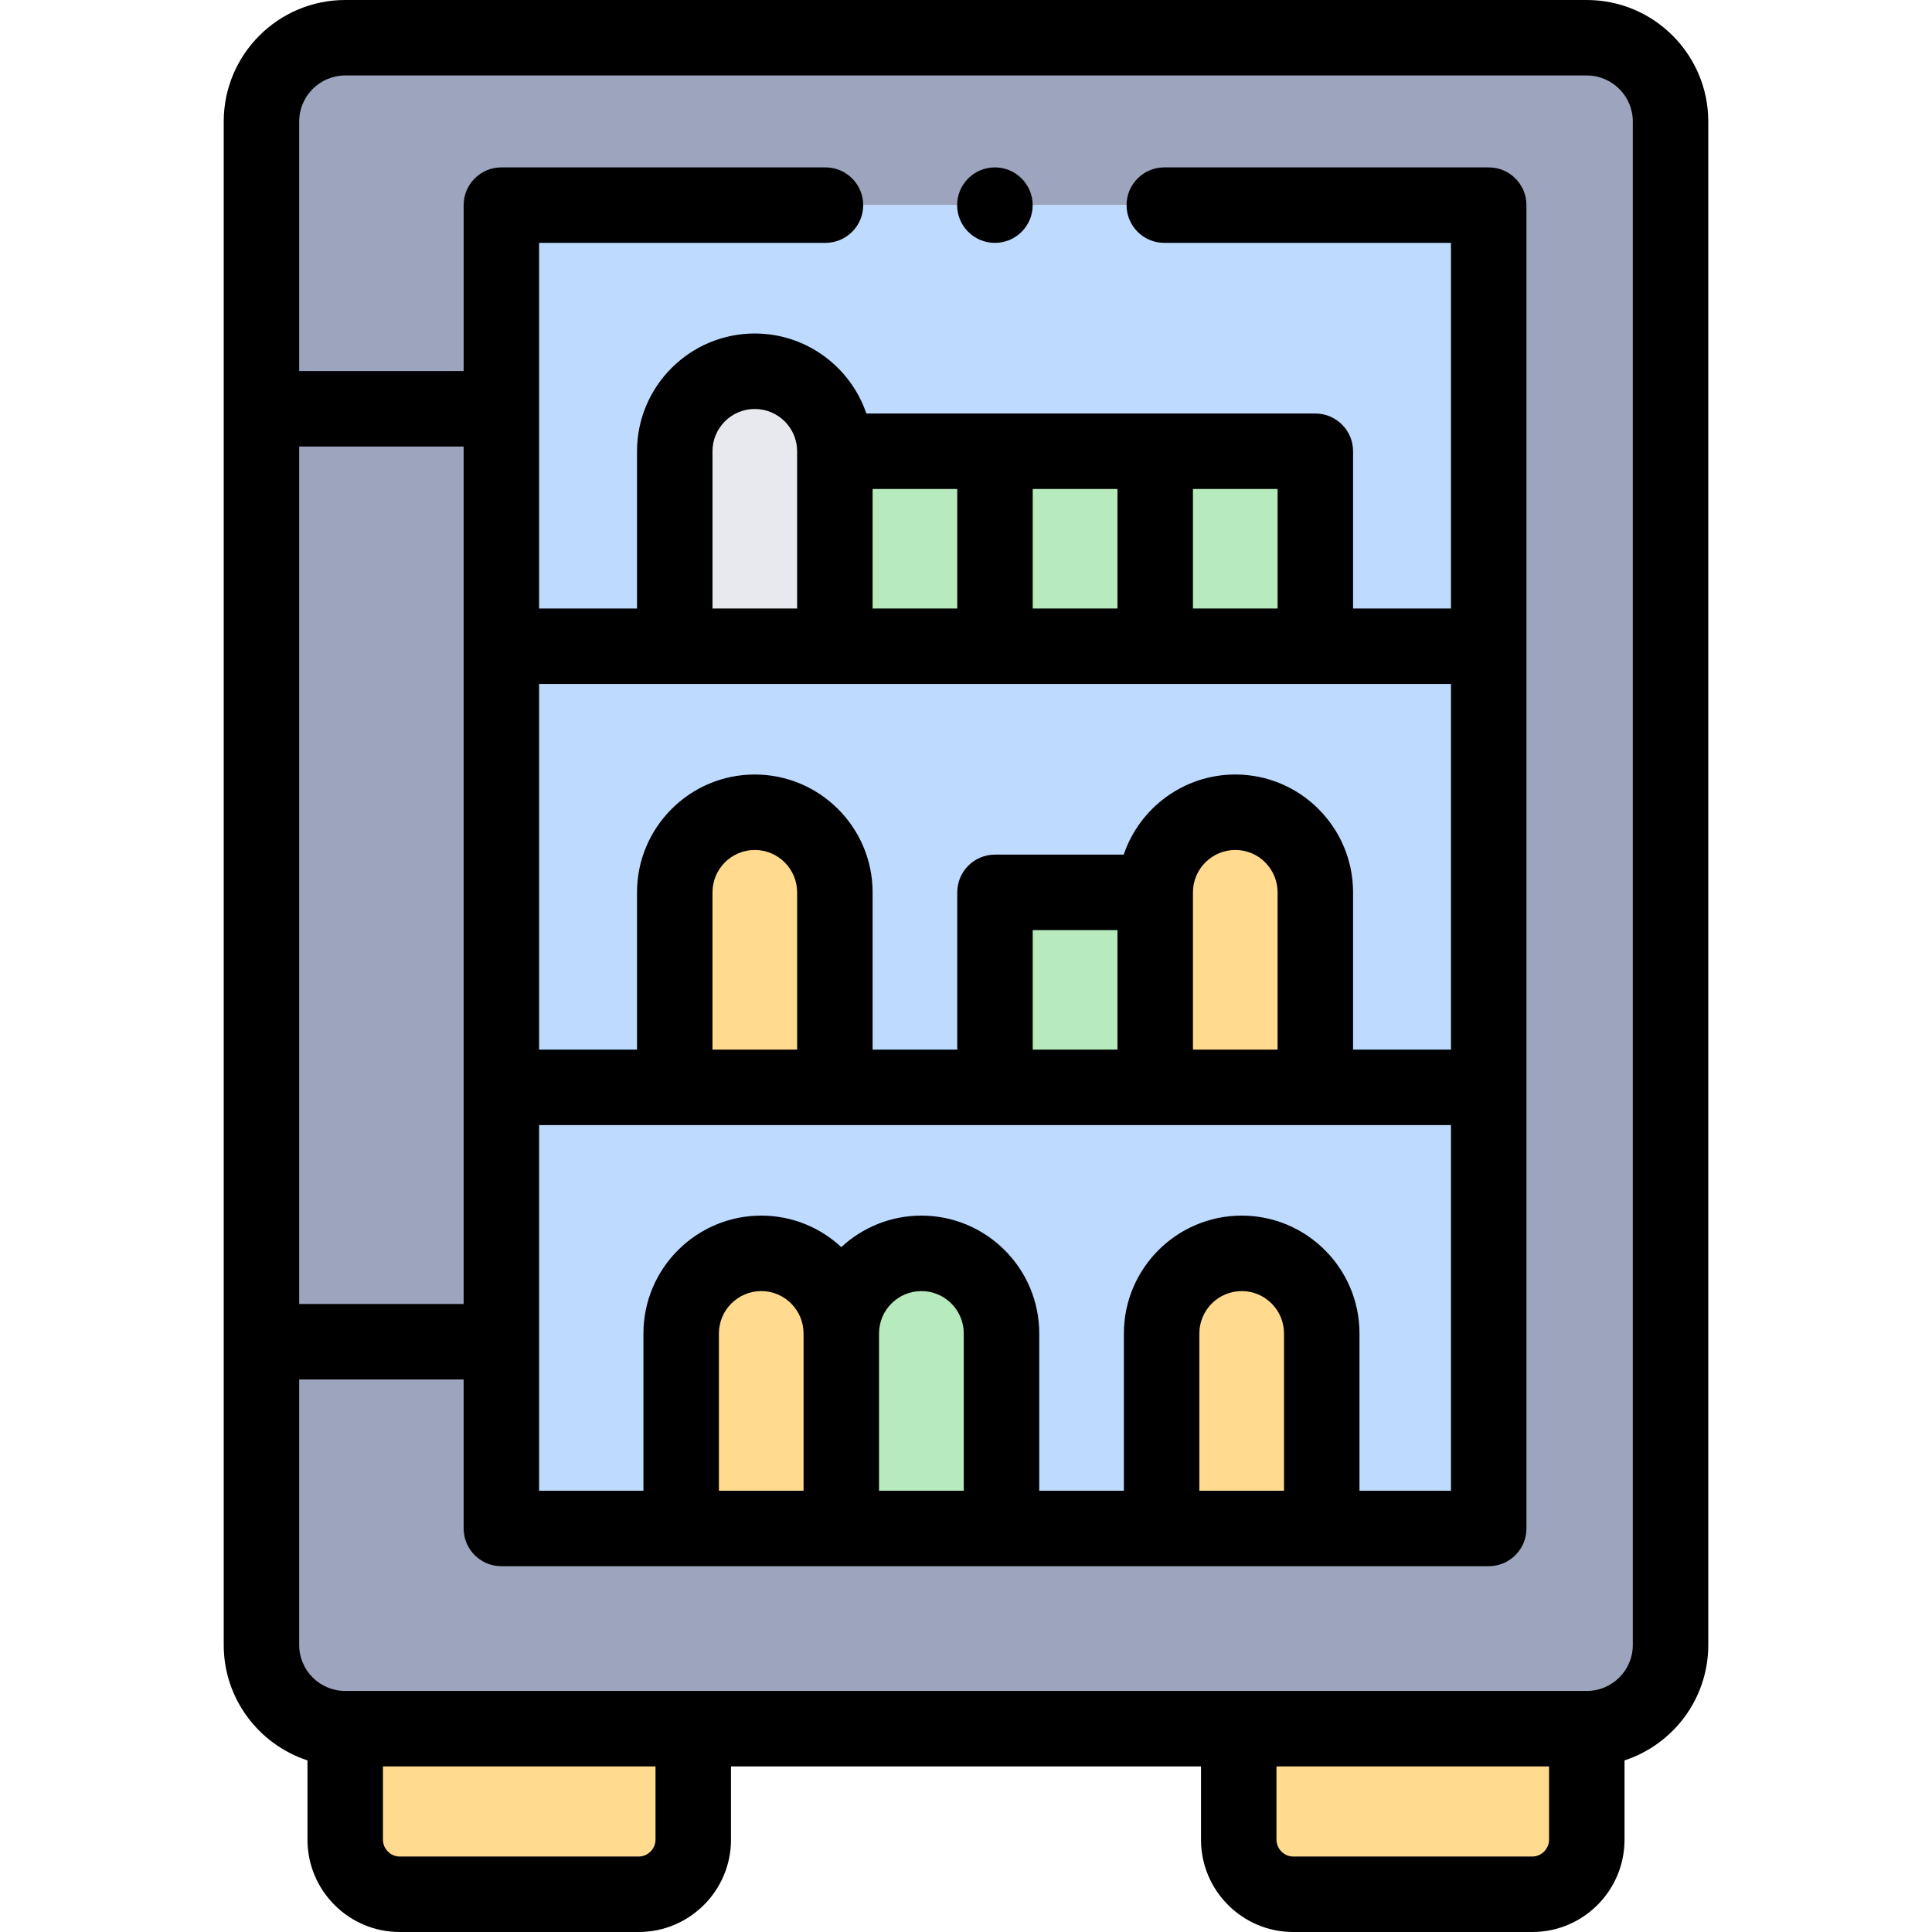 <svg id="Capa_1" enable-background="new 0 0 512 512" height="512" viewBox="0 0 512 512" width="512" xmlns="http://www.w3.org/2000/svg"><g><g><path clip-rule="evenodd" d="m91.485 458.121v29.423c0 7.937 6.491 14.456 14.428 14.456h63.351c7.965 0 14.456-6.52 14.456-14.456v-29.423z" fill="#ffda8f" fill-rule="evenodd"/></g><g><path clip-rule="evenodd" d="m69.29 32.195v96.858 210.015 96.886c0 12.189 9.977 22.167 22.194 22.167h92.235 144.56 92.235c12.217 0 22.194-9.978 22.194-22.167v-403.759c0-12.217-9.977-22.195-22.194-22.195h-329.029c-12.217 0-22.195 9.978-22.195 22.195zm63.578 318.891v-62.928-58.449-58.449-62.928-53.971h261.654v116.899 116.899 116.899h-44.247-42.433-42.432-42.461-42.433-47.648z" fill="#9da5be" fill-rule="evenodd"/></g><g><path clip-rule="evenodd" d="m132.868 108.332v62.928h45.947v-51.675c0-11.65 9.552-21.203 21.202-21.203 11.678 0 21.231 9.553 21.231 21.203h42.433 42.461 42.433v51.675h45.947v-116.899h-261.654z" fill="#bedaff" fill-rule="evenodd"/></g><g><path clip-rule="evenodd" d="m178.816 119.585v51.675h42.433v-51.675c0-11.65-9.552-21.203-21.231-21.203-11.65.001-21.202 9.553-21.202 21.203z" fill="#e7e9ef" fill-rule="evenodd"/></g><g><path clip-rule="evenodd" d="m263.681 119.585h42.461v51.675h-42.461z" fill="#b7eabc" fill-rule="evenodd"/></g><g><path clip-rule="evenodd" d="m221.249 119.585h42.433v51.675h-42.433z" fill="#b7eabc" fill-rule="evenodd"/></g><g><path clip-rule="evenodd" d="m306.142 119.585h42.433v51.675h-42.433z" fill="#b7eabc" fill-rule="evenodd"/></g><g><path clip-rule="evenodd" d="m306.142 236.484v51.675h42.433v-51.675c0-11.679-9.552-21.231-21.202-21.231-11.678 0-21.231 9.552-21.231 21.231z" fill="#ffda8f" fill-rule="evenodd"/></g><g><path clip-rule="evenodd" d="m263.681 236.484h42.461v51.675h-42.461z" fill="#b7eabc" fill-rule="evenodd"/></g><g><path clip-rule="evenodd" d="m221.249 236.484v51.675h42.433v-51.675h42.461c0-11.679 9.552-21.231 21.231-21.231 11.65 0 21.202 9.553 21.202 21.231v51.675h45.947v-116.899h-45.947-42.433-42.461-42.433-42.433-45.947v58.449 58.449h45.947v-51.675c0-11.679 9.552-21.231 21.202-21.231 11.678.001 21.231 9.553 21.231 21.232z" fill="#bedaff" fill-rule="evenodd"/></g><g><path clip-rule="evenodd" d="m178.816 236.484v51.675h42.433v-51.675c0-11.679-9.552-21.231-21.231-21.231-11.65 0-21.202 9.552-21.202 21.231z" fill="#ffda8f" fill-rule="evenodd"/></g><g><path clip-rule="evenodd" d="m132.868 288.158v62.928 53.971h47.648v-51.675c0-11.678 9.552-21.231 21.231-21.231 11.65 0 21.202 9.553 21.202 21.231 0-11.678 9.552-21.231 21.23-21.231s21.231 9.553 21.231 21.231v51.675h42.433v-51.675c0-11.678 9.552-21.231 21.231-21.231s21.202 9.553 21.202 21.231v51.675h44.247v-116.899h-45.947-42.433-42.461-42.433-42.433z" fill="#bedaff" fill-rule="evenodd"/></g><g><path clip-rule="evenodd" d="m201.747 332.151c-11.678 0-21.231 9.553-21.231 21.231v51.675h42.433v-51.675c0-11.678-9.552-21.231-21.202-21.231z" fill="#ffda8f" fill-rule="evenodd"/></g><g><path clip-rule="evenodd" d="m222.949 353.382v51.675h42.461v-51.675c0-11.678-9.552-21.231-21.231-21.231-11.677 0-21.23 9.553-21.23 21.231z" fill="#b7eabc" fill-rule="evenodd"/></g><g><path clip-rule="evenodd" d="m307.843 353.382v51.675h42.433v-51.675c0-11.678-9.524-21.231-21.202-21.231s-21.231 9.553-21.231 21.231z" fill="#ffda8f" fill-rule="evenodd"/></g><g><path clip-rule="evenodd" d="m328.28 458.121v29.423c0 7.937 6.491 14.456 14.428 14.456h63.38c7.937 0 14.428-6.52 14.428-14.456v-29.423z" fill="#ffda8f" fill-rule="evenodd"/></g><g><path d="m420.515 0h-329.03c-17.752 0-32.195 14.442-32.195 32.195v403.759c0 14.249 9.324 26.357 22.194 30.57v21.019c0 13.485 10.958 24.457 24.428 24.457h63.351c13.485 0 24.456-10.971 24.456-24.457v-19.423h124.561v19.423c0 13.485 10.958 24.457 24.428 24.457h63.38c13.47 0 24.428-10.971 24.428-24.457v-21.019c12.87-4.213 22.194-16.321 22.194-30.57v-403.759c0-17.753-14.443-32.195-32.195-32.195zm-341.225 118.332h43.578v227.233h-43.578zm94.429 369.211c0 2.416-2.041 4.457-4.456 4.457h-63.351c-2.4 0-4.428-2.041-4.428-4.457v-19.423h72.235zm232.369 4.457h-63.38c-2.4 0-4.428-2.041-4.428-4.457v-19.423h72.235v19.423c0 2.416-2.027 4.457-4.427 4.457zm26.622-56.046c0 6.708-5.471 12.167-12.194 12.167h-329.031c-6.724 0-12.194-5.458-12.194-12.167v-70.389h43.578v39.492c0 5.523 4.477 10 10 10h261.654c5.522 0 10-4.477 10-10v-350.696c0-5.523-4.478-10-10-10h-85.971c-5.522 0-10 4.477-10 10s4.478 10 10 10h75.971v96.898h-25.947v-41.674c0-5.523-4.478-10-10-10h-42.433-42.461-34.087c-4.182-12.314-15.856-21.203-29.576-21.203-17.205 0-31.202 13.998-31.202 31.203v41.674h-25.948v-96.898h75.886c5.523 0 10-4.477 10-10s-4.477-10-10-10h-85.886c-5.523 0-10 4.477-10 10v43.971h-43.579v-66.137c0-6.724 5.47-12.195 12.195-12.195h329.031c6.724 0 12.194 5.471 12.194 12.195zm-48.188-254.694v96.898h-25.947v-41.674c0-17.221-13.997-31.231-31.202-31.231-13.724 0-25.399 8.902-29.579 21.231h-34.113c-5.522 0-10 4.477-10 10v41.674h-22.433v-41.674c0-17.221-14.01-31.231-31.23-31.231-17.205 0-31.202 14.01-31.202 31.231v41.674h-25.948v-96.898zm-195.706-20v-41.674c0-6.177 5.025-11.203 11.202-11.203 6.192 0 11.23 5.026 11.23 11.203v41.674zm42.433 0v-31.674h22.433v31.674zm42.432 0v-31.674h22.461v31.674zm42.461 0v-31.674h22.433v31.674zm22.433 75.224v41.674h-22.433v-41.674c0-6.193 5.038-11.231 11.23-11.231 6.178 0 11.203 5.038 11.203 11.231zm-42.433 10v31.674h-22.461v-31.674zm-84.893-10v41.674h-22.433v-41.674c0-6.193 5.025-11.231 11.202-11.231 6.193 0 11.231 5.038 11.231 11.231zm173.273 61.674v96.899h-24.246v-41.675c0-17.221-13.997-31.231-31.202-31.231-17.221 0-31.23 14.01-31.23 31.231v41.675h-22.434v-41.675c0-17.221-14.01-31.231-31.23-31.231-8.19 0-15.65 3.174-21.226 8.35-5.571-5.176-13.024-8.35-21.207-8.35-17.221 0-31.23 14.01-31.23 31.231v41.675h-27.648v-96.899zm-44.246 55.224v41.675h-22.433v-41.675c0-6.193 5.038-11.231 11.23-11.231 6.178 0 11.203 5.038 11.203 11.231zm-84.866 0v41.675h-22.46v-41.675c0-6.193 5.038-11.231 11.23-11.231s11.23 5.038 11.23 11.231zm-42.461 0v41.675h-22.433v-41.675c0-6.193 5.038-11.231 11.23-11.231 6.178 0 11.203 5.038 11.203 11.231z"/><path d="m263.653 44.361c-5.522 0-10 4.477-10 10s4.478 10 10 10h.028c5.522 0 9.985-4.477 9.985-10s-4.49-10-10.013-10z"/></g></g></svg>